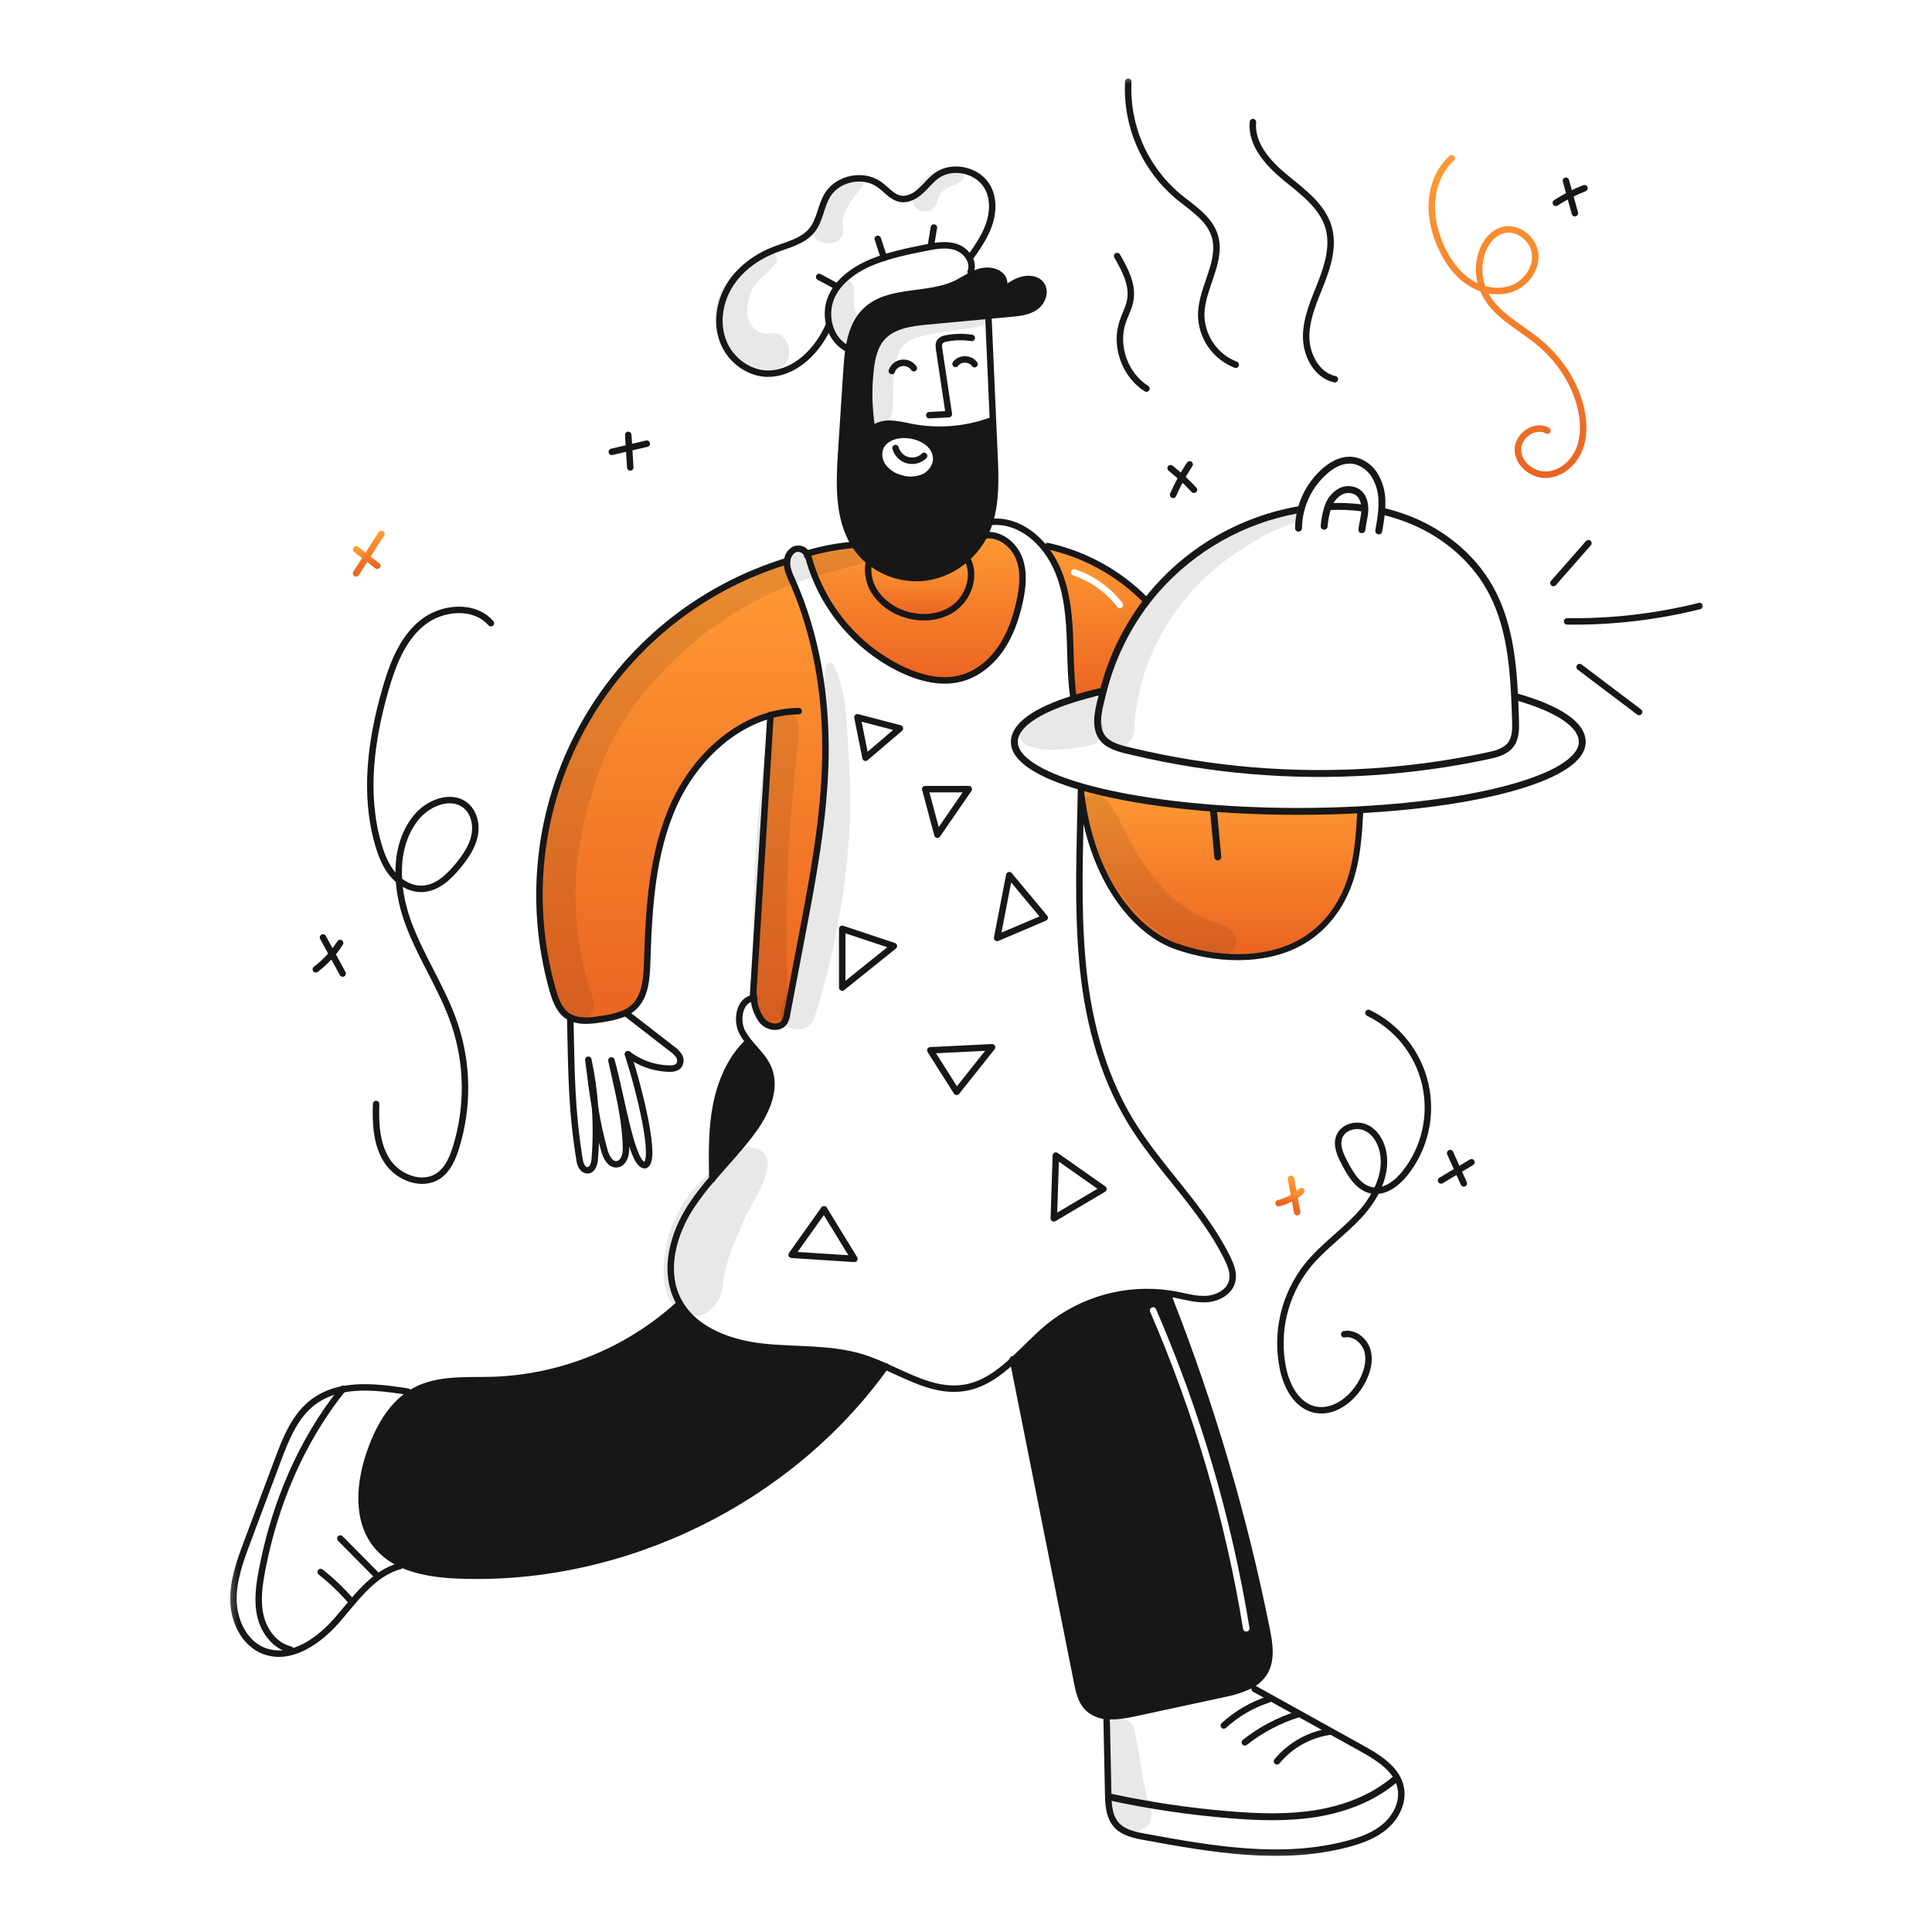 <svg width="288" height="288" viewBox="0 0 288 288" fill="none" xmlns="http://www.w3.org/2000/svg">
<mask id="mask0_28_12836" style="mask-type:luminance" maskUnits="userSpaceOnUse" x="34" y="11" width="221" height="266">
<path d="M254.1 11.4H34.2V276.9H254.1V11.4Z" fill="white"/>
</mask>
<g mask="url(#mask0_28_12836)">
<path fill-rule="evenodd" clip-rule="evenodd" d="M170.956 89.607L170.824 89.508C166.83 85.442 161.739 82.627 156.173 81.404L155.551 81.494C155.888 81.901 156.202 82.327 156.49 82.771C158.469 85.823 159.149 89.54 159.396 93.17C159.486 94.504 159.524 95.842 159.562 97.179C159.627 99.483 159.693 101.786 160.027 104.064L160.059 104.17C161.345 103.765 162.763 103.387 164.296 103.034L164.446 103.073C165.674 98.187 167.889 93.604 170.956 89.607ZM160.295 84.868C160.043 84.782 159.77 84.916 159.684 85.168C159.599 85.42 159.733 85.693 159.985 85.778C162.587 86.664 164.871 88.294 166.553 90.467C166.716 90.677 167.018 90.716 167.228 90.553C167.438 90.391 167.477 90.088 167.314 89.878C165.516 87.556 163.075 85.814 160.295 84.868Z" fill="url(#paint0_linear_28_12836)"/>
<path d="M161.165 118.087H161.135C161.138 117.869 161.142 117.654 161.145 117.436L161.196 117.282C168.96 119.527 180.565 120.954 193.533 120.954C196.711 120.954 199.809 120.867 202.785 120.704L202.788 120.764C202.58 124.429 202.368 128.136 201.111 131.66C199.854 135.184 197.436 138.571 193.649 140.6C188.297 143.47 181.053 143.146 175.191 141.017C169.329 138.888 162.676 131.241 161.165 118.087Z" fill="url(#paint1_linear_28_12836)"/>
<path d="M130.065 63.944C130.864 63.373 131.834 63.096 132.813 63.161C133.846 63.191 134.853 63.459 135.869 63.655C139.82 64.409 143.901 64.084 147.683 62.715L148.019 62.7C148.093 64.432 148.168 66.162 148.246 67.892C148.394 71.198 148.513 74.639 147.554 77.762C147.349 78.434 147.089 79.088 146.778 79.718C146.775 79.724 146.771 79.727 146.771 79.734C146.085 81.101 145.137 82.32 143.981 83.322C142.296 84.812 140.209 85.773 137.981 86.087C136.498 86.271 134.992 86.156 133.554 85.745C132.116 85.336 130.775 84.64 129.611 83.701C129.002 83.209 128.452 82.648 127.972 82.03C127.756 81.749 127.554 81.458 127.366 81.158C124.91 77.249 125.09 72.134 125.394 67.452C125.658 63.383 125.922 59.315 126.186 55.25C126.254 54.205 126.336 53.12 126.501 52.066C126.831 49.895 127.495 47.817 129.047 46.325C132.475 43.029 138.227 44.328 142.519 42.278C143.32 41.894 144.067 41.393 144.859 40.996C145.217 40.812 145.591 40.659 145.975 40.537C147.209 40.156 148.768 40.348 149.473 41.432C149.635 41.722 149.715 42.05 149.703 42.383C149.691 42.714 149.588 43.036 149.406 43.314C148.952 43.605 148.461 43.834 147.947 43.997C148.547 44.177 149.087 43.837 149.406 43.314C150.111 42.885 150.786 42.378 151.525 42.016C152.754 41.413 154.492 41.345 155.252 42.484C155.951 43.534 155.354 45.049 154.319 45.771C153.283 46.492 151.962 46.633 150.705 46.749C149.576 46.855 148.45 46.957 147.322 47.063C144.307 47.343 141.293 47.623 138.278 47.903C135.79 48.134 133.042 48.493 131.419 50.393C130.342 51.65 129.979 53.363 129.784 55.008C129.443 57.901 129.502 60.827 129.96 63.705L130.065 63.944ZM137.794 71.078C138.877 70.527 139.673 69.338 139.544 68.128C139.192 64.8 133.423 63.677 131.521 66.198C130.841 67.102 130.915 68.43 131.515 69.388C132.163 70.328 133.131 71 134.237 71.281C135.406 71.662 136.676 71.59 137.794 71.078Z" fill="#171717"/>
<path d="M120.391 82.578L120.279 82.608C120.266 82.572 120.251 82.537 120.234 82.502L120.497 82.472C122.715 81.831 124.99 81.408 127.29 81.21L127.37 81.159C127.557 81.459 127.759 81.75 127.976 82.031C128.455 82.649 129.006 83.21 129.615 83.702L129.505 83.836C129.36 84.648 129.38 85.482 129.565 86.287C129.75 87.091 130.097 87.849 130.583 88.516C131.568 89.849 132.928 90.859 134.49 91.416C137.017 92.368 140.04 92.224 142.221 90.63C144.403 89.036 145.447 85.881 144.264 83.453L143.985 83.322C145.14 82.32 146.088 81.1 146.775 79.734L146.919 79.807C149.097 79.512 151.171 81.222 151.944 83.277C152.717 85.333 152.457 87.632 151.976 89.777C151.425 92.237 150.581 94.667 149.145 96.739C147.708 98.811 145.63 100.504 143.193 101.139C140.278 101.896 137.167 101.084 134.448 99.799C130.987 98.132 127.935 95.726 125.506 92.75C123.077 89.775 121.331 86.302 120.391 82.578Z" fill="url(#paint2_linear_28_12836)"/>
<path d="M144.262 83.453C145.446 85.881 144.397 89.037 142.219 90.63C140.042 92.224 137.015 92.37 134.489 91.416C132.928 90.858 131.568 89.847 130.584 88.514C130.097 87.847 129.751 87.088 129.565 86.284C129.38 85.48 129.36 84.646 129.506 83.834L129.615 83.699C130.779 84.639 132.119 85.334 133.557 85.744C134.995 86.154 136.501 86.27 137.985 86.085C140.213 85.771 142.299 84.81 143.985 83.321L144.262 83.453Z" fill="url(#paint3_linear_28_12836)"/>
<path d="M112.428 168.261C110.562 170.887 108.307 173.215 106.213 175.659C106.202 175.668 106.191 175.678 106.183 175.691C106.116 172.077 106.048 168.434 106.725 164.884C107.405 161.314 108.896 157.797 111.525 155.289L111.573 155.25C112.606 156.543 113.876 157.68 114.523 159.195C115.805 162.18 114.307 165.615 112.428 168.261Z" fill="#171717"/>
<path d="M86.761 108.527C93.318 96.632 104.22 87.732 117.187 83.687L117.325 83.7C117.313 83.842 117.312 83.985 117.322 84.127C117.38 84.973 117.748 85.765 118.095 86.545C121.738 94.738 123.181 103.804 123.043 112.77C122.905 121.784 121.215 130.696 119.533 139.553C118.795 143.43 118.058 147.308 117.32 151.187C117.267 151.604 117.133 152.005 116.926 152.371C116.191 153.461 114.363 153.14 113.566 152.101C112.867 151.134 112.453 149.991 112.37 148.801C112.357 148.647 112.347 148.493 112.344 148.339L112.264 148.332C113.127 134.322 113.992 120.625 114.858 106.612C108.576 108.352 103.333 113.664 100.553 119.722C97.169 127.088 96.727 135.419 96.471 143.523C96.393 145.928 96.201 148.625 94.399 150.218C93.938 150.619 93.41 150.936 92.84 151.155C91.866 151.507 90.856 151.753 89.829 151.889C88.287 152.143 86.589 152.367 85.202 151.758C84.979 151.66 84.766 151.541 84.567 151.402C83.332 150.542 82.784 149.006 82.377 147.557C78.749 134.468 80.32 120.484 86.761 108.527Z" fill="url(#paint4_linear_28_12836)"/>
<path d="M60.962 207.861C61.254 207.661 61.556 207.477 61.867 207.31C65.321 205.453 69.477 205.828 73.398 205.716C83.731 205.383 93.605 201.37 101.24 194.4L101.362 194.326C103.78 198.421 108.911 200.236 113.692 200.759C118.669 201.307 123.809 200.879 128.587 202.372C129.751 202.753 130.892 203.198 132.006 203.706C117.674 223.694 92.969 235.79 68.392 234.846C65.461 234.734 62.341 234.343 59.737 233.118C58.364 232.492 57.147 231.57 56.175 230.418C53.019 226.595 53.574 220.916 55.241 216.25C56.4 213.011 58.153 209.776 60.962 207.861Z" fill="#171717"/>
<path d="M144.856 50.372C143.606 50.182 142.333 50.206 141.091 50.443C140.716 50.471 140.367 50.643 140.116 50.922C139.892 51.246 139.94 51.679 139.997 52.071C140.477 55.291 140.96 58.512 141.443 61.736L138.525 61.89" stroke="#171717" stroke-width="0.962" stroke-linecap="round" stroke-linejoin="round"/>
<path d="M145.269 54.288C144.656 53.364 143.082 53.342 142.444 54.246" stroke="#171717" stroke-width="0.962" stroke-linecap="round" stroke-linejoin="round"/>
<path d="M136.226 54.884C136.032 54.602 135.764 54.378 135.451 54.239C135.138 54.099 134.793 54.048 134.453 54.092C134.113 54.136 133.792 54.272 133.525 54.487C133.258 54.701 133.055 54.985 132.939 55.307" stroke="#171717" stroke-width="0.962" stroke-linecap="round" stroke-linejoin="round"/>
<path d="M137.756 67.965C137.435 68.275 137.039 68.496 136.607 68.606C136.175 68.716 135.721 68.712 135.291 68.594C134.861 68.475 134.469 68.247 134.155 67.93C133.84 67.614 133.613 67.222 133.496 66.791" stroke="#171717" stroke-width="0.962" stroke-linecap="round" stroke-linejoin="round"/>
<path d="M149.409 43.314C150.114 42.884 150.789 42.378 151.528 42.015C152.757 41.412 154.495 41.345 155.255 42.483C155.954 43.533 155.357 45.049 154.322 45.77C153.286 46.492 151.965 46.633 150.708 46.748C149.579 46.854 148.453 46.957 147.325 47.063C144.31 47.343 141.296 47.623 138.281 47.903C135.793 48.134 133.045 48.493 131.422 50.393C130.345 51.65 129.982 53.363 129.787 55.007C129.446 57.901 129.505 60.827 129.963 63.704" stroke="#171717" stroke-width="0.962" stroke-linecap="round" stroke-linejoin="round"/>
<path d="M149.409 43.314C149.089 43.837 148.55 44.176 147.95 43.997C148.464 43.834 148.955 43.604 149.409 43.314Z" stroke="#171717" stroke-width="0.962" stroke-linecap="round" stroke-linejoin="round"/>
<path d="M147.334 47.153C147.562 52.335 147.79 57.517 148.019 62.7C148.093 64.432 148.168 66.162 148.246 67.892C148.394 71.198 148.513 74.639 147.554 77.762C147.349 78.434 147.089 79.088 146.778 79.718C146.775 79.724 146.771 79.727 146.771 79.734C146.085 81.101 145.137 82.32 143.981 83.322C142.296 84.812 140.209 85.773 137.981 86.087C136.498 86.271 134.992 86.156 133.554 85.745C132.116 85.336 130.775 84.64 129.611 83.701C129.002 83.209 128.452 82.648 127.972 82.03C127.756 81.749 127.554 81.458 127.366 81.158C124.91 77.249 125.09 72.134 125.394 67.452C125.658 63.383 125.922 59.315 126.186 55.25C126.254 54.205 126.336 53.12 126.501 52.066C126.831 49.895 127.495 47.817 129.047 46.325C132.475 43.029 138.227 44.328 142.519 42.278C143.32 41.894 144.067 41.393 144.859 40.996C145.217 40.812 145.591 40.659 145.975 40.537C147.209 40.156 148.768 40.348 149.473 41.432C149.635 41.722 149.715 42.05 149.703 42.383C149.691 42.714 149.588 43.036 149.406 43.314" stroke="#171717" stroke-width="0.962" stroke-linecap="round" stroke-linejoin="round"/>
<path d="M129.929 64.062C129.974 64.02 130.022 63.982 130.067 63.944C130.865 63.373 131.836 63.096 132.815 63.161C133.848 63.191 134.855 63.459 135.871 63.655C139.822 64.409 143.903 64.084 147.685 62.715" stroke="#171717" stroke-width="0.962" stroke-linecap="round" stroke-linejoin="round"/>
<path d="M131.522 66.198C130.842 67.102 130.915 68.43 131.515 69.388C132.164 70.328 133.131 71 134.238 71.281C135.407 71.662 136.676 71.59 137.794 71.078C138.878 70.527 139.673 69.338 139.545 68.128C139.192 64.8 133.423 63.677 131.522 66.198Z" stroke="#171717" stroke-width="0.962" stroke-linecap="round" stroke-linejoin="round"/>
<path d="M144.692 40.53C144.813 40.202 144.86 39.851 144.83 39.503C144.799 39.155 144.692 38.818 144.516 38.516C144.099 37.747 143.417 37.157 142.596 36.855C141.108 36.326 139.473 36.624 137.927 36.935C135.278 37.464 132.613 38.013 130.105 39.02C126.963 40.276 123.846 42.669 123.464 46.03C123.365 46.888 123.436 47.757 123.673 48.589C123.865 49.332 124.214 50.026 124.695 50.624C125.177 51.223 125.781 51.711 126.466 52.058" stroke="#171717" stroke-width="0.962" stroke-linecap="round" stroke-linejoin="round"/>
<path d="M144.545 38.5C145.651 36.94 146.767 35.35 147.408 33.55C148.05 31.75 148.152 29.664 147.255 27.974C145.875 25.367 142.05 24.459 139.645 26.168C138.747 26.806 138.077 27.711 137.262 28.455C136.448 29.199 135.386 29.811 134.296 29.644C133.006 29.446 132.141 28.262 131.079 27.506C128.69 25.793 124.919 26.55 123.369 29.048C122.359 30.677 122.253 32.787 121.064 34.291C119.739 35.971 117.459 36.459 115.468 37.231C112.72 38.293 110.215 40.13 108.699 42.651C107.182 45.171 106.742 48.411 107.889 51.123C109.035 53.836 111.865 55.847 114.806 55.693C118.721 55.491 121.896 52.204 123.493 48.622" stroke="#171717" stroke-width="0.962" stroke-linecap="round" stroke-linejoin="round"/>
<path d="M129.504 83.835C129.359 84.647 129.379 85.481 129.564 86.285C129.749 87.09 130.095 87.848 130.582 88.515C131.567 89.849 132.927 90.858 134.489 91.416C137.016 92.368 140.039 92.224 142.221 90.63C144.402 89.036 145.447 85.881 144.263 83.453" stroke="#171717" stroke-width="0.962" stroke-linecap="round" stroke-linejoin="round"/>
<path d="M120.326 82.832C120.319 82.755 120.303 82.679 120.278 82.607C120.265 82.571 120.25 82.535 120.233 82.501C120.047 82.189 119.751 81.959 119.403 81.855C119.054 81.752 118.68 81.783 118.354 81.943C118.051 82.128 117.798 82.385 117.618 82.692C117.438 82.998 117.338 83.345 117.325 83.7C117.312 83.842 117.311 83.984 117.321 84.126C117.379 84.973 117.748 85.765 118.094 86.544C121.737 94.738 123.18 103.803 123.042 112.769C122.904 121.784 121.214 130.696 119.532 139.553C118.795 143.43 118.058 147.308 117.32 151.187C117.266 151.603 117.133 152.005 116.925 152.37C116.191 153.46 114.363 153.14 113.565 152.1C112.867 151.133 112.453 149.99 112.369 148.8C112.357 148.646 112.347 148.492 112.344 148.338" stroke="#171717" stroke-width="0.962" stroke-linecap="round" stroke-linejoin="round"/>
<path d="M120.385 82.549C120.388 82.559 120.388 82.568 120.391 82.579C121.331 86.303 123.077 89.775 125.505 92.751C127.934 95.726 130.986 98.132 134.446 99.799C137.166 101.085 140.277 101.896 143.191 101.139C145.629 100.505 147.707 98.808 149.143 96.74C150.58 94.671 151.423 92.238 151.975 89.778C152.455 87.633 152.712 85.336 151.943 83.278C151.173 81.219 149.095 79.513 146.918 79.808" stroke="#171717" stroke-width="0.962" stroke-linecap="round" stroke-linejoin="round"/>
<path d="M147.693 77.806C150.788 77.502 153.572 79.115 155.55 81.494C155.888 81.901 156.202 82.327 156.49 82.771C158.47 85.823 159.148 89.54 159.395 93.17C159.642 96.8 159.497 100.462 160.027 104.064" stroke="#171717" stroke-width="0.962" stroke-linecap="round" stroke-linejoin="round"/>
<path d="M112.448 148.8C112.422 148.8 112.393 148.803 112.367 148.803C110.254 148.935 109.655 152.055 110.684 153.944C110.942 154.405 111.241 154.843 111.575 155.252C112.608 156.544 113.878 157.682 114.526 159.197C115.805 162.182 114.308 165.616 112.428 168.262C110.562 170.888 108.308 173.217 106.214 175.66C106.202 175.669 106.192 175.68 106.184 175.692C105.051 176.984 104.004 178.348 103.049 179.776C100.333 183.92 98.817 189.403 101.077 193.812C101.167 193.989 101.26 194.159 101.363 194.326C103.781 198.421 108.911 200.236 113.693 200.758C118.67 201.307 123.81 200.878 128.588 202.371C129.752 202.752 130.893 203.197 132.007 203.705C135.884 205.437 139.68 207.55 143.772 206.883C146.597 206.422 148.868 204.751 151.007 202.785C152.793 201.143 154.493 199.296 156.343 197.775C158.833 195.765 161.709 194.289 164.793 193.438C167.878 192.587 171.104 192.38 174.272 192.83C174.59 192.875 174.907 192.93 175.225 192.991C176.806 193.295 178.393 193.771 179.996 193.635C181.6 193.499 183.287 192.561 183.674 190.995C183.963 189.831 183.485 188.622 182.96 187.545C179.281 180.041 172.832 174.259 168.5 167.111C164.1 159.842 162.025 151.36 161.313 142.894C160.621 134.633 160.976 126.827 161.137 118.086C161.14 117.868 161.143 117.653 161.147 117.435" stroke="#171717" stroke-width="0.962" stroke-linecap="round" stroke-linejoin="round"/>
<path d="M101.24 194.4C93.606 201.37 83.732 205.384 73.4 205.717C69.478 205.829 65.322 205.454 61.868 207.311C61.557 207.478 61.255 207.662 60.964 207.862C58.154 209.777 56.4 213.012 55.243 216.251C53.575 220.917 53.021 226.596 56.176 230.419C57.149 231.571 58.366 232.494 59.739 233.119C62.343 234.344 65.463 234.735 68.394 234.847C92.971 235.79 117.676 223.694 132.007 203.707C132.014 203.698 132.023 203.685 132.03 203.675" stroke="#171717" stroke-width="0.962" stroke-linecap="round" stroke-linejoin="round"/>
<path d="M150.974 202.631C150.984 202.682 150.993 202.734 151.006 202.785C154.191 218.777 157.377 234.769 160.566 250.762C160.836 252.121 161.149 253.565 162.118 254.556C162.884 255.3 163.893 255.742 164.959 255.8C166.279 255.928 167.73 255.684 169.039 255.402C173.474 254.446 177.91 253.49 182.347 252.532C183.666 252.292 184.951 251.892 186.173 251.339C187.086 250.913 187.866 250.245 188.427 249.409C189.63 247.526 189.261 245.08 188.817 242.889C185.423 225.955 180.532 209.355 174.201 193.286" stroke="#171717" stroke-width="0.962" stroke-linecap="round" stroke-linejoin="round"/>
<path d="M51.063 207.111C49.495 207.394 48.013 208.03 46.727 208.971C43.95 211.046 42.607 214.474 41.391 217.716C39.884 221.747 38.376 225.778 36.867 229.809C35.795 232.672 34.709 235.629 34.801 238.685C34.895 241.741 36.456 244.961 39.301 246.083C40.599 246.582 42.023 246.647 43.361 246.269C45.946 245.599 48.401 243.62 50.227 241.529C52.994 238.354 55.583 234.516 59.655 233.435" stroke="#171717" stroke-width="0.962" stroke-linecap="round" stroke-linejoin="round"/>
<path d="M60.776 207.445C57.599 206.944 54.158 206.502 51.066 207.111" stroke="#171717" stroke-width="0.962" stroke-linecap="round" stroke-linejoin="round"/>
<path d="M164.956 255.909C165.036 259.718 165.115 263.527 165.193 267.335C165.196 267.511 165.199 267.691 165.206 267.873C165.257 269.365 165.433 270.917 166.408 272.02C167.441 273.19 169.099 273.537 170.635 273.82C180.669 275.661 191.097 277.489 200.952 274.856C202.978 274.314 205.009 273.557 206.58 272.165C208.151 270.774 209.194 268.638 208.818 266.573C208.724 266.062 208.553 265.57 208.312 265.11C207.292 263.151 205.105 261.804 203.092 260.685C197.736 257.712 192.38 254.738 187.022 251.764" stroke="#171717" stroke-width="0.962" stroke-linecap="round" stroke-linejoin="round"/>
<path d="M117.187 83.688C104.189 87.673 93.267 96.589 86.761 108.526C80.254 120.463 78.68 134.474 82.374 147.558C82.781 149.007 83.329 150.543 84.564 151.403C84.763 151.542 84.976 151.661 85.199 151.758C86.588 152.368 88.284 152.143 89.826 151.89C90.854 151.753 91.863 151.507 92.838 151.156C93.408 150.936 93.935 150.619 94.396 150.219C96.198 148.625 96.391 145.929 96.468 143.523C96.724 135.42 97.167 127.088 100.55 119.722C103.33 113.665 108.573 108.354 114.855 106.612C116.226 106.227 117.64 106.024 119.063 106.009" stroke="#171717" stroke-width="0.962" stroke-linecap="round" stroke-linejoin="round"/>
<path d="M114.859 106.552C114.859 106.571 114.856 106.594 114.856 106.612C113.99 120.626 113.124 134.322 112.262 148.333C112.259 148.406 112.252 148.48 112.249 148.554" stroke="#171717" stroke-width="0.962" stroke-linecap="round" stroke-linejoin="round"/>
<path d="M111.528 155.289C108.898 157.797 107.407 161.315 106.728 164.884C106.051 168.434 106.118 172.077 106.185 175.691V175.755L106.215 175.659L106.389 175.053" stroke="#171717" stroke-width="0.962" stroke-linecap="round" stroke-linejoin="round"/>
<path d="M156.172 81.404C161.739 82.626 166.83 85.442 170.824 89.508" stroke="#171717" stroke-width="0.962" stroke-linecap="round" stroke-linejoin="round"/>
<path d="M161.166 118.087C162.676 131.241 169.333 138.893 175.192 141.019C181.051 143.145 188.298 143.472 193.65 140.602C197.438 138.572 199.856 135.189 201.113 131.662C202.37 128.135 202.583 124.432 202.79 120.765" stroke="#171717" stroke-width="0.9" stroke-linecap="round" stroke-linejoin="round"/>
<path d="M88.711 165.21C89.058 167.341 89.522 169.452 90.1 171.534C90.375 172.515 91.01 173.705 92.017 173.547C92.957 173.403 93.329 172.214 93.316 171.264C93.258 166.679 92.049 162.301 91.145 158.078C92.652 163.359 94.162 173.923 96.176 173.692C97.937 173.015 95.381 162.682 93.611 157.154" stroke="#171717" stroke-width="0.962" stroke-linecap="round" stroke-linejoin="round"/>
<path d="M88.711 165.21C88.549 162.777 88.212 160.359 87.701 157.975C88.002 160.391 88.307 162.812 88.711 165.21Z" stroke="#171717" stroke-width="0.962" stroke-linecap="round" stroke-linejoin="round"/>
<path d="M85.013 152.06C85.183 159.814 85.183 165.621 86.431 173.096C86.537 173.722 86.928 174.446 87.563 174.456C88.304 174.469 88.602 173.52 88.659 172.782C88.864 170.263 88.881 167.732 88.711 165.211" stroke="#171717" stroke-width="0.962" stroke-linecap="round" stroke-linejoin="round"/>
<path d="M93.611 157.155C95.364 158.482 97.487 159.23 99.685 159.298C100.249 159.313 100.89 159.243 101.227 158.791C101.357 158.58 101.424 158.337 101.421 158.089C101.418 157.842 101.346 157.6 101.211 157.393C100.935 156.983 100.582 156.63 100.172 156.354C97.952 154.635 95.732 152.916 93.512 151.197" stroke="#171717" stroke-width="0.962" stroke-linecap="round" stroke-linejoin="round"/>
<path d="M120.497 82.472C122.715 81.831 124.99 81.408 127.29 81.21" stroke="#171717" stroke-width="0.962" stroke-linecap="round" stroke-linejoin="round"/>
<path d="M225.991 103.855C232.347 105.667 235.864 108.025 235.864 110.599C235.864 115.541 221.716 119.674 202.786 120.704C199.81 120.867 196.713 120.954 193.535 120.954C180.566 120.954 168.961 119.527 161.197 117.282C154.963 115.477 151.205 113.145 151.205 110.599C151.205 108.169 154.412 105.936 160.059 104.17C161.345 103.766 162.762 103.387 164.295 103.034" stroke="#171717" stroke-width="1.029" stroke-linecap="round" stroke-linejoin="round"/>
<path d="M206.039 76.196C207.269 76.481 208.478 76.846 209.66 77.29C214.829 79.233 219.411 82.879 222.112 87.696C224.837 92.57 225.511 98.234 225.783 103.866C225.841 105.04 225.88 106.217 225.918 107.381C225.956 108.647 225.963 110.026 225.19 111.03C224.417 112.034 223.08 112.387 221.839 112.653C210.245 115.127 198.348 115.876 186.535 114.875C180.614 114.376 174.737 113.437 168.955 112.066C167.256 111.662 165.014 111.277 164.084 109.59C163.097 107.801 163.924 105.232 164.363 103.404C164.389 103.292 164.418 103.183 164.447 103.074C165.674 98.188 167.89 93.606 170.957 89.609C171.425 88.999 171.912 88.403 172.422 87.826C177.878 81.662 185.245 77.507 193.343 76.028C193.513 75.998 193.686 75.971 193.856 75.941" stroke="#171717" stroke-width="1.029" stroke-linecap="round" stroke-linejoin="round"/>
<path d="M198.137 75.523C199.828 75.432 201.523 75.504 203.2 75.738" stroke="#171717" stroke-width="1.029" stroke-linecap="round" stroke-linejoin="round"/>
<path d="M51.066 207.111H51.063C44.839 214.894 40.891 224.37 39.044 234.167C38.614 236.434 38.3 238.791 38.858 241.029C39.416 243.268 41.032 245.379 43.28 245.889" stroke="#171717" stroke-width="0.962" stroke-linecap="round" stroke-linejoin="round"/>
<path d="M51.102 207.063C51.089 207.078 51.077 207.094 51.066 207.111" stroke="#171717" stroke-width="1.029" stroke-linecap="round" stroke-linejoin="round"/>
<path d="M165.405 267.867C171.348 269.153 177.369 270.044 183.43 270.535C187.695 270.878 192.012 271.022 196.235 270.333C200.458 269.643 204.617 268.075 207.882 265.308" stroke="#171717" stroke-width="1.029" stroke-linecap="round" stroke-linejoin="round"/>
<path d="M205.531 79.147C205.701 78.166 205.871 77.181 205.955 76.19C205.994 75.739 206.01 75.286 206.002 74.834C206.018 73.375 205.613 71.942 204.838 70.706C204.028 69.506 202.677 68.619 201.228 68.597C199.858 68.571 198.575 69.292 197.537 70.184C195.783 71.703 194.53 73.717 193.943 75.962C193.701 76.867 193.575 77.799 193.568 78.736" stroke="#171717" stroke-width="1.029" stroke-linecap="round" stroke-linejoin="round"/>
<path d="M203.008 78.967C203.128 77.98 203.421 77.017 203.454 76.027C203.457 75.931 203.457 75.835 203.454 75.735C203.424 74.828 203.117 73.895 202.389 73.375C201.981 73.116 201.508 72.977 201.025 72.974C200.542 72.971 200.067 73.104 199.657 73.359C198.883 73.856 198.298 74.597 197.996 75.466C197.974 75.513 197.954 75.561 197.938 75.61C197.646 76.53 197.462 77.48 197.39 78.442" stroke="#171717" stroke-width="1.029" stroke-linecap="round" stroke-linejoin="round"/>
<path d="M180.871 120.66C181.092 123.02 181.315 125.382 181.538 127.747" stroke="#171717" stroke-width="1.029" stroke-linecap="round" stroke-linejoin="round"/>
<path d="M127.815 106.92L129.023 112.956L134.154 108.58L127.815 106.92Z" stroke="#171717" stroke-width="0.962" stroke-linecap="round" stroke-linejoin="round"/>
<path d="M144.415 117.634H137.926L139.737 124.425L144.415 117.634Z" stroke="#171717" stroke-width="0.962" stroke-linecap="round" stroke-linejoin="round"/>
<path d="M150.451 130.461L155.733 136.799L148.641 139.818L150.451 130.461Z" stroke="#171717" stroke-width="0.962" stroke-linecap="round" stroke-linejoin="round"/>
<path d="M133.248 141.025L125.551 138.46V147.212L133.248 141.025Z" stroke="#171717" stroke-width="0.962" stroke-linecap="round" stroke-linejoin="round"/>
<path d="M138.681 156.568L147.886 156.116L142.604 162.756L138.681 156.568Z" stroke="#171717" stroke-width="0.962" stroke-linecap="round" stroke-linejoin="round"/>
<path d="M122.835 180.261L127.362 187.656L118.006 187.052L122.835 180.261Z" stroke="#171717" stroke-width="0.962" stroke-linecap="round" stroke-linejoin="round"/>
<path d="M157.091 181.619L157.393 172.263L164.486 177.243L157.091 181.619Z" stroke="#171717" stroke-width="0.962" stroke-linecap="round" stroke-linejoin="round"/>
<path d="M138.783 36.525L139.213 33.918" stroke="#171717" stroke-width="0.962" stroke-linecap="round" stroke-linejoin="round"/>
<path d="M131.775 38.433L130.854 35.609" stroke="#171717" stroke-width="0.962" stroke-linecap="round" stroke-linejoin="round"/>
<path d="M124.475 42.556L122.112 41.286" stroke="#171717" stroke-width="0.962" stroke-linecap="round" stroke-linejoin="round"/>
<path d="M93.954 69.682L93.654 64.827" stroke="#171717" stroke-width="0.962" stroke-linecap="round" stroke-linejoin="round"/>
<path d="M91.205 67.354L96.417 66.137" stroke="#171717" stroke-width="0.962" stroke-linecap="round" stroke-linejoin="round"/>
<path d="M174.873 73.763C175.56 72.179 176.386 70.661 177.342 69.224" stroke="#171717" stroke-width="0.962" stroke-linecap="round" stroke-linejoin="round"/>
<path d="M177.986 73.007C176.902 71.854 175.737 70.781 174.5 69.795" stroke="#171717" stroke-width="0.962" stroke-linecap="round" stroke-linejoin="round"/>
<path d="M234.766 31.779L233.429 26.944" stroke="#171717" stroke-width="0.962" stroke-linecap="round" stroke-linejoin="round"/>
<path d="M231.929 30.237C233.271 29.365 234.699 28.634 236.192 28.057" stroke="#171717" stroke-width="0.962" stroke-linecap="round" stroke-linejoin="round"/>
<path d="M198.989 56.532C196.252 55.943 194.669 52.872 194.706 50.071C194.744 47.269 195.974 44.648 196.989 42.038C198.004 39.429 198.828 36.548 198.039 33.86C197.099 30.671 194.163 28.572 191.595 26.46C189.026 24.348 186.465 21.507 186.772 18.196" stroke="#171717" stroke-width="0.962" stroke-linecap="round" stroke-linejoin="round"/>
<path d="M184.21 54.37C182.69 53.781 181.384 52.744 180.464 51.397C179.544 50.05 179.054 48.456 179.059 46.825C179.147 42.768 182.329 38.84 181.03 34.995C180.166 32.445 177.623 30.945 175.556 29.22C173.1 27.136 171.158 24.513 169.881 21.556C168.604 18.6 168.026 15.388 168.193 12.171" stroke="#171717" stroke-width="0.962" stroke-linecap="round" stroke-linejoin="round"/>
<path d="M170.897 57.93C167.717 55.924 166.167 51.658 167.321 48.079C167.69 46.935 168.302 45.863 168.5 44.678C168.883 42.392 167.683 40.17 166.526 38.162" stroke="#171717" stroke-width="0.962" stroke-linecap="round" stroke-linejoin="round"/>
<path d="M231.562 86.913L236.782 80.973" stroke="#171717" stroke-width="0.962" stroke-linecap="round" stroke-linejoin="round"/>
<path d="M233.604 92.627C240.265 92.72 246.91 91.949 253.374 90.334" stroke="#171717" stroke-width="0.962" stroke-linecap="round" stroke-linejoin="round"/>
<path d="M235.476 99.441L244.338 106.136" stroke="#171717" stroke-width="0.962" stroke-linecap="round" stroke-linejoin="round"/>
<path d="M216.403 23.586C214.642 25.18 213.652 27.524 213.463 29.892C213.274 32.26 213.842 34.647 214.823 36.811C215.749 38.854 217.085 40.769 218.946 42.022C220.807 43.276 223.244 43.79 225.354 43.026C227.463 42.261 229.076 40.074 228.84 37.842C228.604 35.611 226.257 33.735 224.084 34.293C222.502 34.699 221.384 36.168 220.878 37.72C220.236 39.724 220.408 41.899 221.356 43.777C222.962 46.918 226.384 48.592 229.131 50.804C232.351 53.397 234.815 57.007 235.697 61.046C236.147 63.099 236.17 65.315 235.312 67.234C234.453 69.154 232.585 70.702 230.484 70.766C228.382 70.831 226.264 69.103 226.269 67C226.275 64.898 228.847 63.148 230.672 64.192" stroke="url(#paint5_linear_28_12836)" stroke-width="0.962" stroke-linecap="round" stroke-linejoin="round"/>
<path d="M56.244 84.336L53.094 81.897" stroke="url(#paint6_linear_28_12836)" stroke-width="0.962" stroke-linecap="round" stroke-linejoin="round"/>
<path d="M53.082 85.47L56.849 79.581" stroke="url(#paint7_linear_28_12836)" stroke-width="0.962" stroke-linecap="round" stroke-linejoin="round"/>
<path d="M51.081 145.125L48.146 139.743" stroke="#171717" stroke-width="0.962" stroke-linecap="round" stroke-linejoin="round"/>
<path d="M47.079 144.496C48.505 143.408 49.731 142.081 50.701 140.572" stroke="#171717" stroke-width="0.962" stroke-linecap="round" stroke-linejoin="round"/>
<path d="M73.177 92.901C70.685 90.044 65.834 90.475 62.901 92.876C59.968 95.278 58.542 99.033 57.488 102.674C55.302 110.222 54.193 118.361 56.398 125.903C56.869 127.514 57.506 129.116 58.599 130.39C59.692 131.664 61.305 132.578 62.982 132.499C65.156 132.397 66.912 130.733 68.292 129.049C69.349 127.756 70.337 126.341 70.713 124.714C71.089 123.087 70.736 121.2 69.464 120.118C67.327 118.298 63.888 119.63 62.099 121.793C58.577 126.05 58.949 132.38 60.856 137.566C62.764 142.752 65.971 147.395 67.75 152.626C69.77 158.615 69.841 165.09 67.951 171.122C67.45 172.709 66.743 174.345 65.367 175.28C62.931 176.937 59.359 175.555 57.734 173.097C56.11 170.639 55.96 167.51 56.068 164.566" stroke="#171717" stroke-width="0.962" stroke-linecap="round" stroke-linejoin="round"/>
<path d="M203.994 150.993C206.11 152.016 207.969 153.502 209.434 155.34C210.899 157.179 211.932 159.322 212.458 161.614C212.983 163.905 212.987 166.284 212.469 168.577C211.952 170.87 210.926 173.017 209.467 174.861C208.245 176.405 206.419 177.811 204.483 177.446C202.548 177.082 201.379 175.147 200.46 173.402C199.802 172.154 199.13 170.692 199.676 169.39C200.267 167.979 202.187 167.465 203.586 168.088C204.984 168.712 205.855 170.182 206.159 171.682C206.864 175.157 204.959 178.662 202.54 181.255C200.121 183.849 197.145 185.902 194.916 188.66C193.203 190.811 191.988 193.316 191.359 195.993C190.731 198.67 190.703 201.454 191.28 204.143C191.839 206.663 193.219 209.317 195.694 210.047C198.617 210.909 201.629 208.624 203.054 205.93C203.789 204.541 204.264 202.915 203.857 201.397C203.449 199.88 201.923 198.597 200.38 198.894" stroke="#171717" stroke-width="0.962" stroke-linecap="round" stroke-linejoin="round"/>
<path d="M193.37 180.703L192.447 175.726" stroke="url(#paint8_linear_28_12836)" stroke-width="0.962" stroke-linecap="round" stroke-linejoin="round"/>
<path d="M190.593 179.355C191.858 179.046 193.026 178.424 193.988 177.545" stroke="url(#paint9_linear_28_12836)" stroke-width="0.962" stroke-linecap="round" stroke-linejoin="round"/>
<path d="M218.209 176.413L216.172 171.886" stroke="#171717" stroke-width="0.962" stroke-linecap="round" stroke-linejoin="round"/>
<path d="M214.819 175.969L219.349 173.257" stroke="#171717" stroke-width="0.962" stroke-linecap="round" stroke-linejoin="round"/>
<path fill-rule="evenodd" clip-rule="evenodd" d="M188.427 249.408C189.627 247.526 189.26 245.079 188.817 242.889C185.424 225.955 180.532 209.355 174.201 193.285L174.272 192.83C171.104 192.38 167.877 192.587 164.793 193.438C161.709 194.289 158.832 195.765 156.342 197.775C155.195 198.718 154.105 199.787 153.017 200.855C152.35 201.508 151.685 202.161 151.006 202.785C154.192 218.777 157.379 234.769 160.566 250.762C160.835 252.121 161.149 253.565 162.118 254.555C162.884 255.3 163.893 255.742 164.959 255.8C166.281 255.928 167.731 255.684 169.039 255.402C173.477 254.444 177.913 253.487 182.347 252.532C183.667 252.293 184.952 251.892 186.173 251.339C187.086 250.913 187.866 250.245 188.427 249.408ZM172.331 195.157C172.226 194.913 171.942 194.801 171.699 194.906C171.455 195.012 171.343 195.295 171.448 195.539C177.998 210.665 182.652 226.543 185.305 242.812C185.348 243.074 185.595 243.252 185.857 243.209C186.12 243.167 186.297 242.919 186.255 242.657C183.589 226.31 178.913 210.356 172.331 195.157Z" fill="#171717"/>
<path d="M198.269 258.13C195.173 258.573 192.353 260.152 190.357 262.56" stroke="#171717" stroke-width="0.962" stroke-linecap="round" stroke-linejoin="round"/>
<path d="M185.566 259.73C187.96 257.841 190.68 256.408 193.592 255.503" stroke="#171717" stroke-width="0.962" stroke-linecap="round" stroke-linejoin="round"/>
<path d="M182.435 257.214C184.352 255.459 186.623 254.135 189.095 253.33" stroke="#171717" stroke-width="0.962" stroke-linecap="round" stroke-linejoin="round"/>
<path d="M56.14 234.808L50.734 229.348" stroke="#171717" stroke-width="0.962" stroke-linecap="round" stroke-linejoin="round"/>
<path d="M52.309 238.642C50.944 237.07 49.434 235.63 47.8 234.339" stroke="#171717" stroke-width="0.962" stroke-linecap="round" stroke-linejoin="round"/>
<g opacity="0.1">
<path d="M127.817 80.97C121.961 81.002 115.895 83.224 110.681 85.721C102.349 89.662 95.192 95.71 89.917 103.267C84.642 110.824 81.433 119.628 80.608 128.807C79.91 136.08 80.743 143.418 83.051 150.35C84.179 153.718 89.553 152.258 88.394 148.877C86.501 143.371 85.628 137.566 85.818 131.747C86.008 125.83 87.468 120.314 89.379 114.747C91.149 109.59 94.561 104.711 98.221 100.72C101.888 96.701 106.151 93.271 110.86 90.547C113.471 89.036 116.211 87.761 119.048 86.737C122.074 85.653 125.164 84.969 128.235 84.064C129.92 83.568 129.624 80.961 127.815 80.97L127.817 80.97Z" fill="#171717"/>
</g>
<g opacity="0.1">
<path d="M115.312 106.823C114.292 108.17 114.234 110.227 114.019 111.86C113.777 113.705 113.588 115.557 113.408 117.41C113.057 121.016 112.787 124.629 112.598 128.248C112.222 135.478 112.122 142.744 112.462 149.977C112.612 153.145 117.513 153.177 117.415 149.977C117.196 142.827 117.149 135.689 117.485 128.542C117.65 125.022 117.892 121.506 118.212 117.995C118.371 116.24 118.557 114.488 118.748 112.736C118.933 111.043 119.428 108.894 118.781 107.276C118.142 105.681 116.335 105.472 115.311 106.823L115.312 106.823Z" fill="#171717"/>
</g>
<g opacity="0.1">
<path d="M193.31 76.362C191.46 76.316 189.487 76.878 187.705 77.313C185.862 77.75 184.078 78.409 182.395 79.278C178.874 81.043 175.685 83.405 172.969 86.258C167.215 92.419 164.05 100.512 163.513 108.88C163.285 112.427 168.897 112.448 169.053 108.88C169.405 101.698 172.086 94.827 176.689 89.303C178.907 86.594 181.521 84.236 184.443 82.308C185.837 81.418 187.271 80.498 188.709 79.696C190.289 78.814 192.016 78.316 193.622 77.515C194.195 77.23 193.89 76.377 193.31 76.362H193.31Z" fill="#171717"/>
</g>
<g opacity="0.1">
<path d="M163.42 103.925C161.68 103.237 159.802 104.098 158.133 104.662C156.328 105.289 154.596 106.111 152.969 107.114C151.236 108.16 151.658 110.692 153.516 111.296C156.316 112.206 159.69 111.61 162.518 111.12C163.91 110.88 164.693 109.17 164.344 107.902C163.94 106.43 162.524 105.832 161.127 106.076C158.622 106.51 155.981 106.316 153.516 106.883L155.279 111.065C156.698 110.084 158.176 109.188 159.702 108.383C161.147 107.61 162.902 107.327 163.972 106.017C164.121 105.859 164.227 105.667 164.28 105.457C164.333 105.247 164.333 105.027 164.277 104.817C164.222 104.608 164.114 104.416 163.964 104.26C163.814 104.104 163.627 103.989 163.42 103.925Z" fill="#171717"/>
</g>
<g opacity="0.1">
<path d="M146.777 46.544C144.28 45.708 141.209 46.16 138.647 46.487C136.277 46.788 133.974 47.115 132.036 48.641C130.164 50.115 129.216 52.331 128.714 54.619C128.148 57.186 127.507 60.377 128.555 62.844C129.389 64.809 132.187 63.96 132.745 62.296C133.373 60.42 132.922 58.129 133.259 56.151C133.514 54.659 133.619 52.296 134.888 51.255C136.178 50.197 138.51 49.849 140.087 49.561C142.256 49.164 144.698 49.119 146.777 48.415C146.977 48.354 147.152 48.23 147.276 48.061C147.401 47.893 147.468 47.689 147.468 47.48C147.468 47.271 147.401 47.067 147.276 46.898C147.152 46.73 146.977 46.606 146.777 46.544H146.777Z" fill="#171717"/>
</g>
<g opacity="0.1">
<path d="M143.393 25.348C142.352 24.253 140.398 25.001 139.283 25.614C138.09 26.27 136.798 27.503 136.255 28.768C135.819 29.784 136.022 30.928 137.143 31.402C137.385 31.504 137.645 31.553 137.908 31.546C138.171 31.54 138.429 31.478 138.666 31.364C138.902 31.25 139.112 31.088 139.282 30.887C139.451 30.686 139.576 30.451 139.648 30.199C139.91 29.263 140.212 28.652 141.059 28.081C141.907 27.509 142.925 27.511 143.561 26.648C143.679 26.443 143.727 26.205 143.697 25.97C143.666 25.735 143.56 25.516 143.393 25.348Z" fill="#171717"/>
</g>
<g opacity="0.1">
<path d="M127.418 26.45C125.834 26.726 124.448 27.772 123.491 29.057C122.432 30.478 121.925 31.918 121.257 33.545C119.979 36.656 126.468 37.7 125.623 33.545C125.443 32.666 126.053 31.347 126.507 30.591C127.093 29.614 127.804 28.745 128.482 27.834C129.028 27.102 128.129 26.327 127.418 26.45Z" fill="#171717"/>
</g>
<g opacity="0.1">
<path d="M114.813 37.615C112.857 37.678 111.04 39.203 109.689 40.474C107.894 42.076 106.786 44.307 106.594 46.705C106.071 51.865 110.823 55.779 115.726 55.012C118.699 54.547 118.029 49.309 115.008 49.709C112.527 50.037 111.102 48.024 111.427 45.629C111.607 44.313 111.967 43.063 112.864 42.054C113.75 41.056 114.942 40.228 115.688 39.139C116.121 38.507 115.547 37.592 114.813 37.615V37.615Z" fill="#171717"/>
</g>
<g opacity="0.1">
<path d="M126.184 41.797C124.58 42.01 123.534 43.745 123.284 45.244C123.15 46.202 123.176 47.175 123.362 48.124C123.555 49.32 123.977 50.094 124.989 50.809C126.832 52.109 128.799 49.968 128.459 48.14C128.325 47.418 127.808 47.03 127.529 46.411C127.414 46.101 127.345 45.775 127.323 45.445C127.203 44.508 127.453 43.437 127.173 42.551C127.053 42.167 126.633 41.738 126.183 41.798L126.184 41.797Z" fill="#171717"/>
</g>
<g opacity="0.1">
<path d="M164.83 257.747C164.071 262.182 165.1 266.938 166.388 271.189C167.378 274.457 172.551 273.045 171.514 269.776C170.257 265.814 169.977 261.766 169.072 257.746C168.613 255.71 165.202 255.586 164.83 257.746V257.747Z" fill="#171717"/>
</g>
<g opacity="0.1">
<path d="M123.126 99.176C122.725 101.18 122.836 103.385 122.946 105.421C123.06 107.553 123.136 109.683 123.156 111.819C123.197 116.2 122.785 120.549 122.346 124.906C121.468 133.626 119.396 142.091 116.484 150.346C115.397 153.427 120.373 154.816 121.393 151.699C124.159 143.098 125.884 134.196 126.53 125.184C126.867 120.732 126.705 116.271 126.464 111.819C126.242 107.709 126.167 102.747 124.207 99.035C124.146 98.937 124.059 98.859 123.955 98.809C123.851 98.76 123.735 98.741 123.621 98.756C123.507 98.771 123.399 98.819 123.312 98.893C123.224 98.968 123.16 99.066 123.127 99.176L123.126 99.176Z" fill="#171717"/>
</g>
<g opacity="0.1">
<path d="M105.336 195.696C106.583 194.936 107.276 193.749 107.63 192.362C107.75 191.727 107.834 191.086 107.882 190.442C107.912 190.123 107.912 190.102 107.882 190.378L107.977 189.879C108.221 188.88 108.49 187.888 108.809 186.909C109.139 185.896 109.251 185.816 109.758 184.615C110.465 182.941 111.046 181.361 112.072 179.556C113.126 177.702 114.252 175.731 114.449 173.576C114.606 171.866 112.688 170.717 111.201 171.101C108.662 171.758 106.695 173.911 104.896 175.687C102.919 177.594 101.358 179.888 100.31 182.427C99.366 184.726 98.896 187.191 98.928 189.676C98.96 191.464 99.249 193.313 100.51 194.679C101.712 195.982 103.679 196.708 105.337 195.698L105.336 195.696Z" fill="#171717"/>
</g>
<g opacity="0.1">
<path d="M161.149 119.929C160.743 121.567 161.417 122.963 162.068 124.434C162.678 125.813 163.346 127.161 164.072 128.479C165.52 131.182 167.293 133.697 169.352 135.969C171.2 137.961 173.389 139.607 175.816 140.827C177.847 141.833 181.947 143.691 183.83 141.561C184.096 141.278 184.266 140.918 184.315 140.532C184.365 140.147 184.292 139.756 184.107 139.414C183.517 138.223 182.14 137.893 180.981 137.464C180.032 137.132 179.111 136.727 178.224 136.253C176.2 135.08 174.385 133.579 172.851 131.813C171.187 129.896 169.75 127.791 168.57 125.543C167.93 124.382 167.333 123.198 166.721 122.021C166.061 120.751 165.459 119.394 164.115 118.721C162.988 118.158 161.479 118.593 161.149 119.928L161.149 119.929Z" fill="#171717"/>
</g>
</g>
<defs>
<linearGradient id="paint0_linear_28_12836" x1="163.253" y1="81.404" x2="163.253" y2="104.17" gradientUnits="userSpaceOnUse">
<stop stop-color="#FF9A34"/>
<stop offset="1" stop-color="#EB6421"/>
</linearGradient>
<linearGradient id="paint1_linear_28_12836" x1="181.962" y1="117.282" x2="181.962" y2="142.684" gradientUnits="userSpaceOnUse">
<stop stop-color="#FF9A34"/>
<stop offset="1" stop-color="#EB6421"/>
</linearGradient>
<linearGradient id="paint2_linear_28_12836" x1="136.334" y1="79.734" x2="136.334" y2="101.431" gradientUnits="userSpaceOnUse">
<stop stop-color="#FF9A34"/>
<stop offset="1" stop-color="#EB6421"/>
</linearGradient>
<linearGradient id="paint3_linear_28_12836" x1="137.082" y1="83.321" x2="137.082" y2="92.01" gradientUnits="userSpaceOnUse">
<stop stop-color="#FF9A34"/>
<stop offset="1" stop-color="#EB6421"/>
</linearGradient>
<linearGradient id="paint4_linear_28_12836" x1="101.758" y1="83.687" x2="101.758" y2="153.049" gradientUnits="userSpaceOnUse">
<stop stop-color="#FF9A34"/>
<stop offset="1" stop-color="#EB6421"/>
</linearGradient>
<linearGradient id="paint5_linear_28_12836" x1="224.716" y1="23.586" x2="224.716" y2="70.768" gradientUnits="userSpaceOnUse">
<stop stop-color="#FF9A34"/>
<stop offset="1" stop-color="#EB6421"/>
</linearGradient>
<linearGradient id="paint6_linear_28_12836" x1="54.669" y1="81.897" x2="54.669" y2="84.336" gradientUnits="userSpaceOnUse">
<stop stop-color="#FF9A34"/>
<stop offset="1" stop-color="#EB6421"/>
</linearGradient>
<linearGradient id="paint7_linear_28_12836" x1="54.965" y1="79.581" x2="54.965" y2="85.47" gradientUnits="userSpaceOnUse">
<stop stop-color="#FF9A34"/>
<stop offset="1" stop-color="#EB6421"/>
</linearGradient>
<linearGradient id="paint8_linear_28_12836" x1="192.909" y1="175.726" x2="192.909" y2="180.703" gradientUnits="userSpaceOnUse">
<stop stop-color="#FF9A34"/>
<stop offset="1" stop-color="#EB6421"/>
</linearGradient>
<linearGradient id="paint9_linear_28_12836" x1="192.29" y1="177.545" x2="192.29" y2="179.355" gradientUnits="userSpaceOnUse">
<stop stop-color="#FF9A34"/>
<stop offset="1" stop-color="#EB6421"/>
</linearGradient>
</defs>
</svg>
